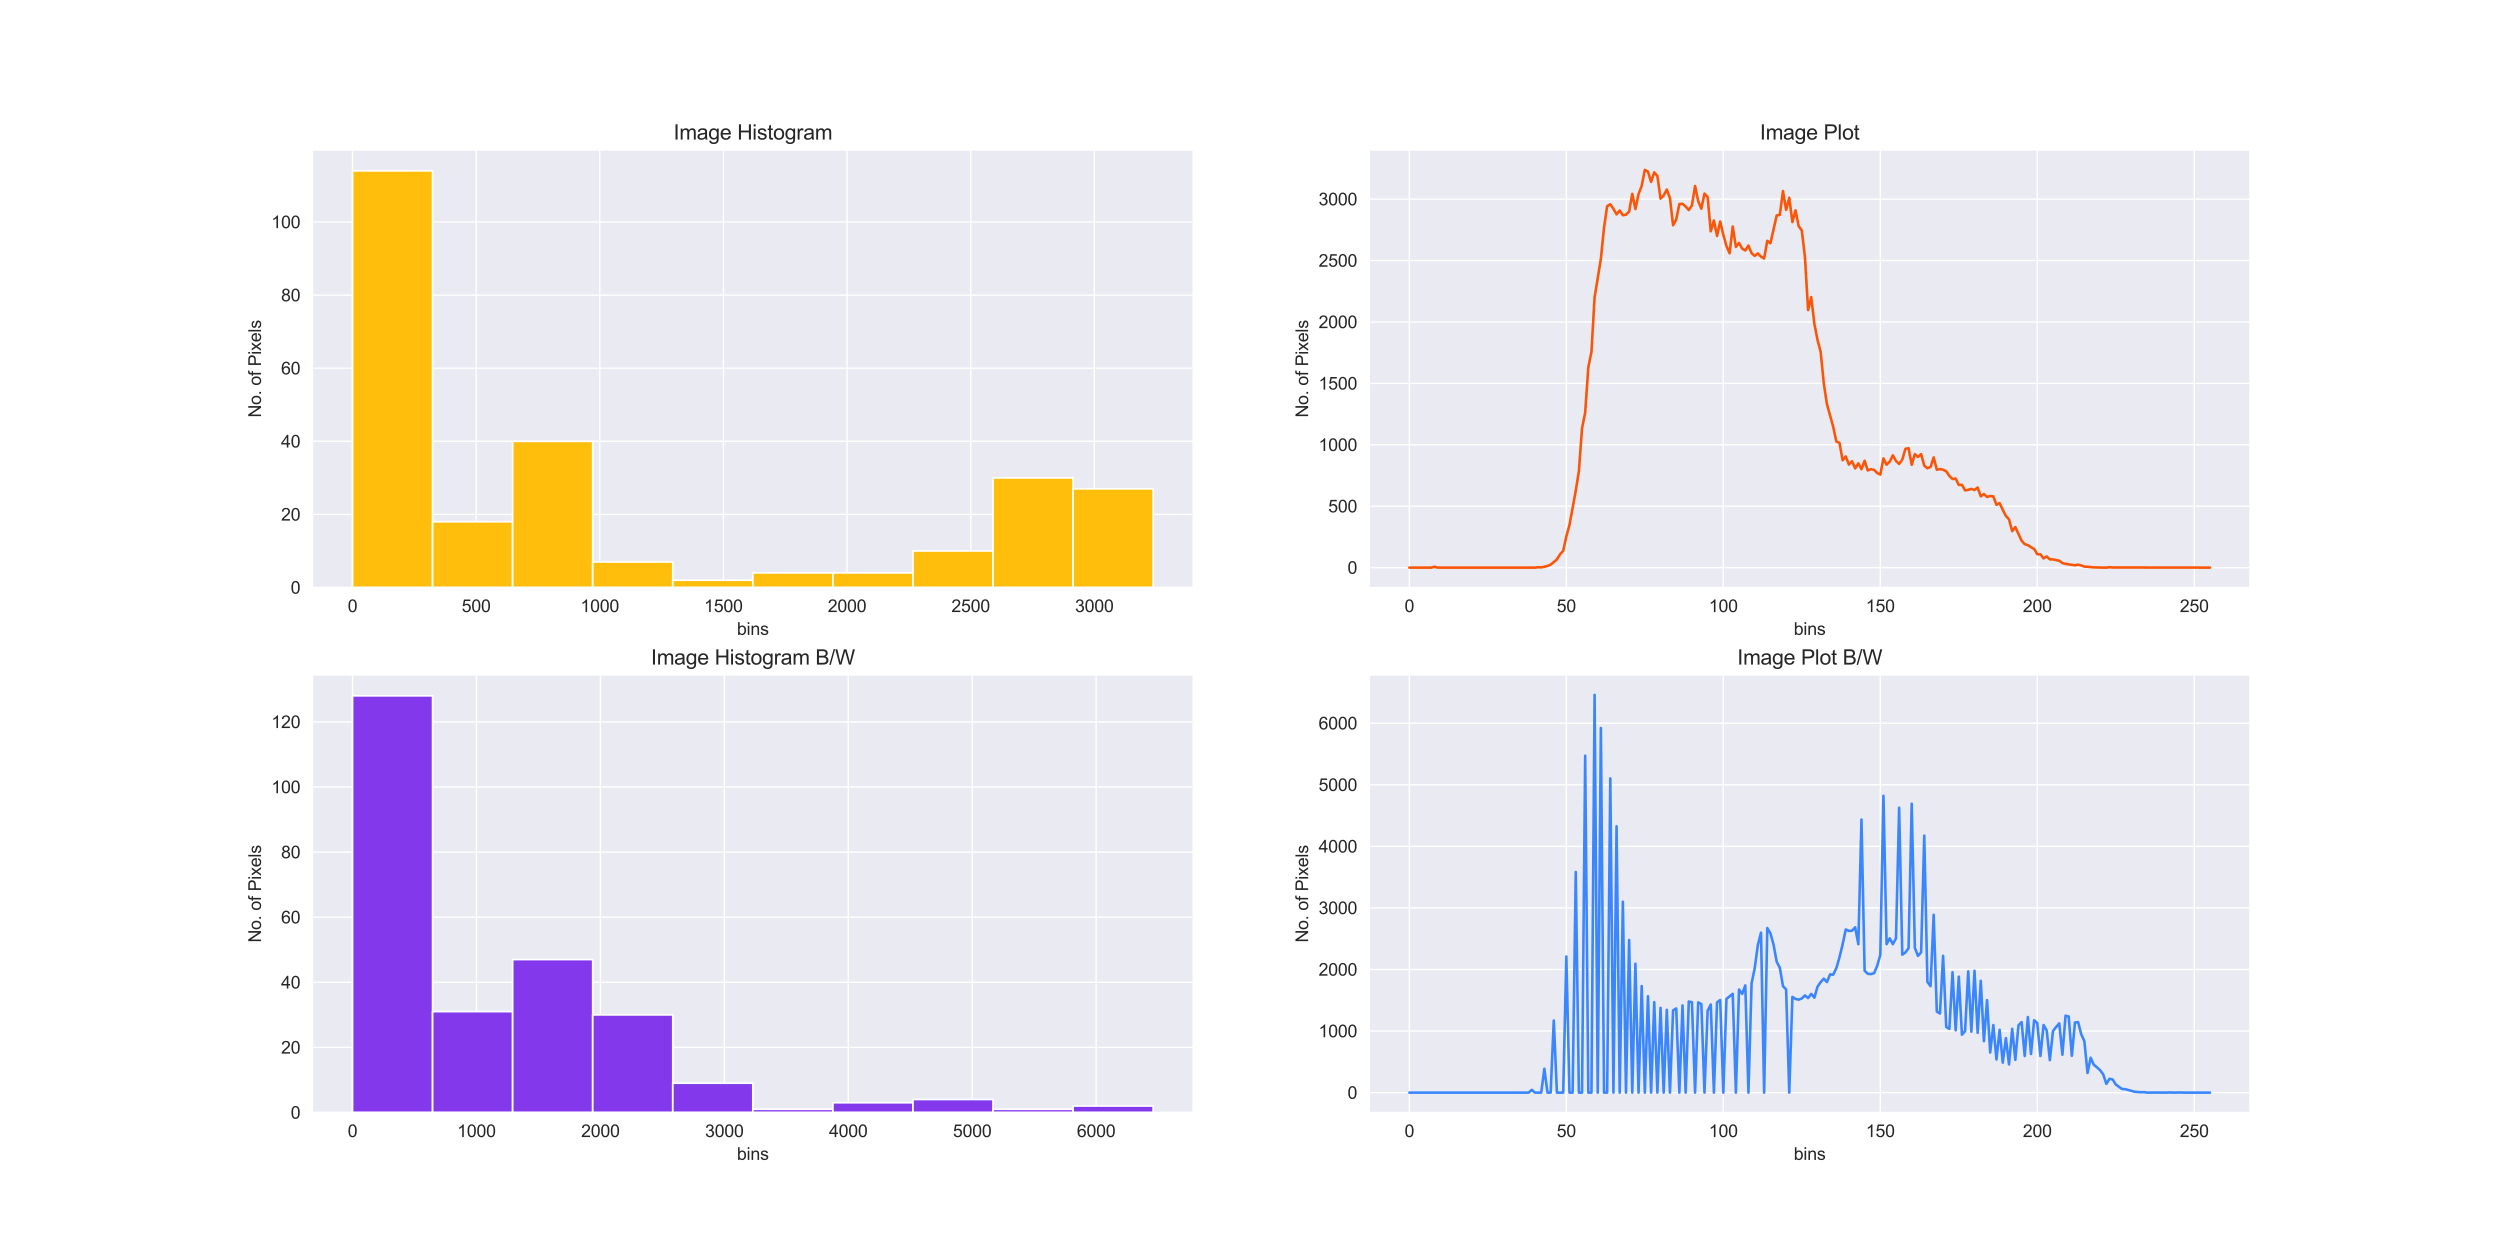 <?xml version="1.0" encoding="utf-8" standalone="no"?>
<!DOCTYPE svg PUBLIC "-//W3C//DTD SVG 1.1//EN"
  "http://www.w3.org/Graphics/SVG/1.1/DTD/svg11.dtd">
<svg xmlns:xlink="http://www.w3.org/1999/xlink" width="1440pt" height="720pt" viewBox="0 0 1440 720" xmlns="http://www.w3.org/2000/svg" version="1.1">
 <defs>
  <style type="text/css">*{stroke-linejoin: round; stroke-linecap: butt}</style>
 </defs>
 <g id="figure_1">
  <g id="patch_1">
   <path d="M 0 720 
L 1440 720 
L 1440 0 
L 0 0 
z
" style="fill: #ffffff"/>
  </g>
  <g id="axes_1">
   <g id="patch_2">
    <path d="M 180 338.4 
L 687.273 338.4 
L 687.273 86.4 
L 180 86.4 
z
" style="fill: #eaeaf2"/>
   </g>
   <g id="matplotlib.axis_1">
    <g id="xtick_1">
     <g id="line2d_1">
      <path d="M 203.058 338.4 
L 203.058 86.4 
" clip-path="url(#p31b616bbdb)" style="fill: none; stroke: #ffffff; stroke-width: 0.8; stroke-linecap: round"/>
     </g>
     <g id="text_1">
      <!-- 0 -->
      <g style="fill: #262626" transform="translate(200.277 352.558)scale(0.1 -0.1)">
       <defs>
        <path id="ArialMT-30" d="M 266 2259 
Q 266 3072 433 3567 
Q 600 4063 929 4331 
Q 1259 4600 1759 4600 
Q 2128 4600 2406 4451 
Q 2684 4303 2865 4023 
Q 3047 3744 3150 3342 
Q 3253 2941 3253 2259 
Q 3253 1453 3087 958 
Q 2922 463 2592 192 
Q 2263 -78 1759 -78 
Q 1097 -78 719 397 
Q 266 969 266 2259 
z
M 844 2259 
Q 844 1131 1108 757 
Q 1372 384 1759 384 
Q 2147 384 2411 759 
Q 2675 1134 2675 2259 
Q 2675 3391 2411 3762 
Q 2147 4134 1753 4134 
Q 1366 4134 1134 3806 
Q 844 3388 844 2259 
z
" transform="scale(0.016)"/>
       </defs>
       <use xlink:href="#ArialMT-30"/>
      </g>
     </g>
    </g>
    <g id="xtick_2">
     <g id="line2d_2">
      <path d="M 274.268 338.4 
L 274.268 86.4 
" clip-path="url(#p31b616bbdb)" style="fill: none; stroke: #ffffff; stroke-width: 0.8; stroke-linecap: round"/>
     </g>
     <g id="text_2">
      <!-- 500 -->
      <g style="fill: #262626" transform="translate(265.927 352.558)scale(0.1 -0.1)">
       <defs>
        <path id="ArialMT-35" d="M 266 1200 
L 856 1250 
Q 922 819 1161 601 
Q 1400 384 1738 384 
Q 2144 384 2425 690 
Q 2706 997 2706 1503 
Q 2706 1984 2436 2262 
Q 2166 2541 1728 2541 
Q 1456 2541 1237 2417 
Q 1019 2294 894 2097 
L 366 2166 
L 809 4519 
L 3088 4519 
L 3088 3981 
L 1259 3981 
L 1013 2750 
Q 1425 3038 1878 3038 
Q 2478 3038 2890 2622 
Q 3303 2206 3303 1553 
Q 3303 931 2941 478 
Q 2500 -78 1738 -78 
Q 1113 -78 717 272 
Q 322 622 266 1200 
z
" transform="scale(0.016)"/>
       </defs>
       <use xlink:href="#ArialMT-35"/>
       <use xlink:href="#ArialMT-30" x="55.615"/>
       <use xlink:href="#ArialMT-30" x="111.23"/>
      </g>
     </g>
    </g>
    <g id="xtick_3">
     <g id="line2d_3">
      <path d="M 345.478 338.4 
L 345.478 86.4 
" clip-path="url(#p31b616bbdb)" style="fill: none; stroke: #ffffff; stroke-width: 0.8; stroke-linecap: round"/>
     </g>
     <g id="text_3">
      <!-- 1000 -->
      <g style="fill: #262626" transform="translate(334.356 352.558)scale(0.1 -0.1)">
       <defs>
        <path id="ArialMT-31" d="M 2384 0 
L 1822 0 
L 1822 3584 
Q 1619 3391 1289 3197 
Q 959 3003 697 2906 
L 697 3450 
Q 1169 3672 1522 3987 
Q 1875 4303 2022 4600 
L 2384 4600 
L 2384 0 
z
" transform="scale(0.016)"/>
       </defs>
       <use xlink:href="#ArialMT-31"/>
       <use xlink:href="#ArialMT-30" x="55.615"/>
       <use xlink:href="#ArialMT-30" x="111.23"/>
       <use xlink:href="#ArialMT-30" x="166.846"/>
      </g>
     </g>
    </g>
    <g id="xtick_4">
     <g id="line2d_4">
      <path d="M 416.688 338.4 
L 416.688 86.4 
" clip-path="url(#p31b616bbdb)" style="fill: none; stroke: #ffffff; stroke-width: 0.8; stroke-linecap: round"/>
     </g>
     <g id="text_4">
      <!-- 1500 -->
      <g style="fill: #262626" transform="translate(405.566 352.558)scale(0.1 -0.1)">
       <use xlink:href="#ArialMT-31"/>
       <use xlink:href="#ArialMT-35" x="55.615"/>
       <use xlink:href="#ArialMT-30" x="111.23"/>
       <use xlink:href="#ArialMT-30" x="166.846"/>
      </g>
     </g>
    </g>
    <g id="xtick_5">
     <g id="line2d_5">
      <path d="M 487.898 338.4 
L 487.898 86.4 
" clip-path="url(#p31b616bbdb)" style="fill: none; stroke: #ffffff; stroke-width: 0.8; stroke-linecap: round"/>
     </g>
     <g id="text_5">
      <!-- 2000 -->
      <g style="fill: #262626" transform="translate(476.777 352.558)scale(0.1 -0.1)">
       <defs>
        <path id="ArialMT-32" d="M 3222 541 
L 3222 0 
L 194 0 
Q 188 203 259 391 
Q 375 700 629 1000 
Q 884 1300 1366 1694 
Q 2113 2306 2375 2664 
Q 2638 3022 2638 3341 
Q 2638 3675 2398 3904 
Q 2159 4134 1775 4134 
Q 1369 4134 1125 3890 
Q 881 3647 878 3216 
L 300 3275 
Q 359 3922 746 4261 
Q 1134 4600 1788 4600 
Q 2447 4600 2831 4234 
Q 3216 3869 3216 3328 
Q 3216 3053 3103 2787 
Q 2991 2522 2730 2228 
Q 2469 1934 1863 1422 
Q 1356 997 1212 845 
Q 1069 694 975 541 
L 3222 541 
z
" transform="scale(0.016)"/>
       </defs>
       <use xlink:href="#ArialMT-32"/>
       <use xlink:href="#ArialMT-30" x="55.615"/>
       <use xlink:href="#ArialMT-30" x="111.23"/>
       <use xlink:href="#ArialMT-30" x="166.846"/>
      </g>
     </g>
    </g>
    <g id="xtick_6">
     <g id="line2d_6">
      <path d="M 559.109 338.4 
L 559.109 86.4 
" clip-path="url(#p31b616bbdb)" style="fill: none; stroke: #ffffff; stroke-width: 0.8; stroke-linecap: round"/>
     </g>
     <g id="text_6">
      <!-- 2500 -->
      <g style="fill: #262626" transform="translate(547.987 352.558)scale(0.1 -0.1)">
       <use xlink:href="#ArialMT-32"/>
       <use xlink:href="#ArialMT-35" x="55.615"/>
       <use xlink:href="#ArialMT-30" x="111.23"/>
       <use xlink:href="#ArialMT-30" x="166.846"/>
      </g>
     </g>
    </g>
    <g id="xtick_7">
     <g id="line2d_7">
      <path d="M 630.319 338.4 
L 630.319 86.4 
" clip-path="url(#p31b616bbdb)" style="fill: none; stroke: #ffffff; stroke-width: 0.8; stroke-linecap: round"/>
     </g>
     <g id="text_7">
      <!-- 3000 -->
      <g style="fill: #262626" transform="translate(619.197 352.558)scale(0.1 -0.1)">
       <defs>
        <path id="ArialMT-33" d="M 269 1209 
L 831 1284 
Q 928 806 1161 595 
Q 1394 384 1728 384 
Q 2125 384 2398 659 
Q 2672 934 2672 1341 
Q 2672 1728 2419 1979 
Q 2166 2231 1775 2231 
Q 1616 2231 1378 2169 
L 1441 2663 
Q 1497 2656 1531 2656 
Q 1891 2656 2178 2843 
Q 2466 3031 2466 3422 
Q 2466 3731 2256 3934 
Q 2047 4138 1716 4138 
Q 1388 4138 1169 3931 
Q 950 3725 888 3313 
L 325 3413 
Q 428 3978 793 4289 
Q 1159 4600 1703 4600 
Q 2078 4600 2393 4439 
Q 2709 4278 2876 4000 
Q 3044 3722 3044 3409 
Q 3044 3113 2884 2869 
Q 2725 2625 2413 2481 
Q 2819 2388 3044 2092 
Q 3269 1797 3269 1353 
Q 3269 753 2831 336 
Q 2394 -81 1725 -81 
Q 1122 -81 723 278 
Q 325 638 269 1209 
z
" transform="scale(0.016)"/>
       </defs>
       <use xlink:href="#ArialMT-33"/>
       <use xlink:href="#ArialMT-30" x="55.615"/>
       <use xlink:href="#ArialMT-30" x="111.23"/>
       <use xlink:href="#ArialMT-30" x="166.846"/>
      </g>
     </g>
    </g>
    <g id="text_8">
     <!-- bins -->
     <g style="fill: #262626" transform="translate(424.464 365.703)scale(0.1 -0.1)">
      <defs>
       <path id="ArialMT-62" d="M 941 0 
L 419 0 
L 419 4581 
L 981 4581 
L 981 2947 
Q 1338 3394 1891 3394 
Q 2197 3394 2470 3270 
Q 2744 3147 2920 2923 
Q 3097 2700 3197 2384 
Q 3297 2069 3297 1709 
Q 3297 856 2875 390 
Q 2453 -75 1863 -75 
Q 1275 -75 941 416 
L 941 0 
z
M 934 1684 
Q 934 1088 1097 822 
Q 1363 388 1816 388 
Q 2184 388 2453 708 
Q 2722 1028 2722 1663 
Q 2722 2313 2464 2622 
Q 2206 2931 1841 2931 
Q 1472 2931 1203 2611 
Q 934 2291 934 1684 
z
" transform="scale(0.016)"/>
       <path id="ArialMT-69" d="M 425 3934 
L 425 4581 
L 988 4581 
L 988 3934 
L 425 3934 
z
M 425 0 
L 425 3319 
L 988 3319 
L 988 0 
L 425 0 
z
" transform="scale(0.016)"/>
       <path id="ArialMT-6e" d="M 422 0 
L 422 3319 
L 928 3319 
L 928 2847 
Q 1294 3394 1984 3394 
Q 2284 3394 2536 3286 
Q 2788 3178 2913 3003 
Q 3038 2828 3088 2588 
Q 3119 2431 3119 2041 
L 3119 0 
L 2556 0 
L 2556 2019 
Q 2556 2363 2490 2533 
Q 2425 2703 2258 2804 
Q 2091 2906 1866 2906 
Q 1506 2906 1245 2678 
Q 984 2450 984 1813 
L 984 0 
L 422 0 
z
" transform="scale(0.016)"/>
       <path id="ArialMT-73" d="M 197 991 
L 753 1078 
Q 800 744 1014 566 
Q 1228 388 1613 388 
Q 2000 388 2187 545 
Q 2375 703 2375 916 
Q 2375 1106 2209 1216 
Q 2094 1291 1634 1406 
Q 1016 1563 777 1677 
Q 538 1791 414 1992 
Q 291 2194 291 2438 
Q 291 2659 392 2848 
Q 494 3038 669 3163 
Q 800 3259 1026 3326 
Q 1253 3394 1513 3394 
Q 1903 3394 2198 3281 
Q 2494 3169 2634 2976 
Q 2775 2784 2828 2463 
L 2278 2388 
Q 2241 2644 2061 2787 
Q 1881 2931 1553 2931 
Q 1166 2931 1000 2803 
Q 834 2675 834 2503 
Q 834 2394 903 2306 
Q 972 2216 1119 2156 
Q 1203 2125 1616 2013 
Q 2213 1853 2448 1751 
Q 2684 1650 2818 1456 
Q 2953 1263 2953 975 
Q 2953 694 2789 445 
Q 2625 197 2315 61 
Q 2006 -75 1616 -75 
Q 969 -75 630 194 
Q 291 463 197 991 
z
" transform="scale(0.016)"/>
      </defs>
      <use xlink:href="#ArialMT-62"/>
      <use xlink:href="#ArialMT-69" x="55.615"/>
      <use xlink:href="#ArialMT-6e" x="77.832"/>
      <use xlink:href="#ArialMT-73" x="133.447"/>
     </g>
    </g>
   </g>
   <g id="matplotlib.axis_2">
    <g id="ytick_1">
     <g id="line2d_8">
      <path d="M 180 338.4 
L 687.273 338.4 
" clip-path="url(#p31b616bbdb)" style="fill: none; stroke: #ffffff; stroke-width: 0.8; stroke-linecap: round"/>
     </g>
     <g id="text_9">
      <!-- 0 -->
      <g style="fill: #262626" transform="translate(167.439 341.979)scale(0.1 -0.1)">
       <use xlink:href="#ArialMT-30"/>
      </g>
     </g>
    </g>
    <g id="ytick_2">
     <g id="line2d_9">
      <path d="M 180 296.295 
L 687.273 296.295 
" clip-path="url(#p31b616bbdb)" style="fill: none; stroke: #ffffff; stroke-width: 0.8; stroke-linecap: round"/>
     </g>
     <g id="text_10">
      <!-- 20 -->
      <g style="fill: #262626" transform="translate(161.878 299.874)scale(0.1 -0.1)">
       <use xlink:href="#ArialMT-32"/>
       <use xlink:href="#ArialMT-30" x="55.615"/>
      </g>
     </g>
    </g>
    <g id="ytick_3">
     <g id="line2d_10">
      <path d="M 180 254.189 
L 687.273 254.189 
" clip-path="url(#p31b616bbdb)" style="fill: none; stroke: #ffffff; stroke-width: 0.8; stroke-linecap: round"/>
     </g>
     <g id="text_11">
      <!-- 40 -->
      <g style="fill: #262626" transform="translate(161.878 257.768)scale(0.1 -0.1)">
       <defs>
        <path id="ArialMT-34" d="M 2069 0 
L 2069 1097 
L 81 1097 
L 81 1613 
L 2172 4581 
L 2631 4581 
L 2631 1613 
L 3250 1613 
L 3250 1097 
L 2631 1097 
L 2631 0 
L 2069 0 
z
M 2069 1613 
L 2069 3678 
L 634 1613 
L 2069 1613 
z
" transform="scale(0.016)"/>
       </defs>
       <use xlink:href="#ArialMT-34"/>
       <use xlink:href="#ArialMT-30" x="55.615"/>
      </g>
     </g>
    </g>
    <g id="ytick_4">
     <g id="line2d_11">
      <path d="M 180 212.084 
L 687.273 212.084 
" clip-path="url(#p31b616bbdb)" style="fill: none; stroke: #ffffff; stroke-width: 0.8; stroke-linecap: round"/>
     </g>
     <g id="text_12">
      <!-- 60 -->
      <g style="fill: #262626" transform="translate(161.878 215.663)scale(0.1 -0.1)">
       <defs>
        <path id="ArialMT-36" d="M 3184 3459 
L 2625 3416 
Q 2550 3747 2413 3897 
Q 2184 4138 1850 4138 
Q 1581 4138 1378 3988 
Q 1113 3794 959 3422 
Q 806 3050 800 2363 
Q 1003 2672 1297 2822 
Q 1591 2972 1913 2972 
Q 2475 2972 2870 2558 
Q 3266 2144 3266 1488 
Q 3266 1056 3080 686 
Q 2894 316 2569 119 
Q 2244 -78 1831 -78 
Q 1128 -78 684 439 
Q 241 956 241 2144 
Q 241 3472 731 4075 
Q 1159 4600 1884 4600 
Q 2425 4600 2770 4297 
Q 3116 3994 3184 3459 
z
M 888 1484 
Q 888 1194 1011 928 
Q 1134 663 1356 523 
Q 1578 384 1822 384 
Q 2178 384 2434 671 
Q 2691 959 2691 1453 
Q 2691 1928 2437 2201 
Q 2184 2475 1800 2475 
Q 1419 2475 1153 2201 
Q 888 1928 888 1484 
z
" transform="scale(0.016)"/>
       </defs>
       <use xlink:href="#ArialMT-36"/>
       <use xlink:href="#ArialMT-30" x="55.615"/>
      </g>
     </g>
    </g>
    <g id="ytick_5">
     <g id="line2d_12">
      <path d="M 180 169.979 
L 687.273 169.979 
" clip-path="url(#p31b616bbdb)" style="fill: none; stroke: #ffffff; stroke-width: 0.8; stroke-linecap: round"/>
     </g>
     <g id="text_13">
      <!-- 80 -->
      <g style="fill: #262626" transform="translate(161.878 173.558)scale(0.1 -0.1)">
       <defs>
        <path id="ArialMT-38" d="M 1131 2484 
Q 781 2613 612 2850 
Q 444 3088 444 3419 
Q 444 3919 803 4259 
Q 1163 4600 1759 4600 
Q 2359 4600 2725 4251 
Q 3091 3903 3091 3403 
Q 3091 3084 2923 2848 
Q 2756 2613 2416 2484 
Q 2838 2347 3058 2040 
Q 3278 1734 3278 1309 
Q 3278 722 2862 322 
Q 2447 -78 1769 -78 
Q 1091 -78 675 323 
Q 259 725 259 1325 
Q 259 1772 486 2073 
Q 713 2375 1131 2484 
z
M 1019 3438 
Q 1019 3113 1228 2906 
Q 1438 2700 1772 2700 
Q 2097 2700 2305 2904 
Q 2513 3109 2513 3406 
Q 2513 3716 2298 3927 
Q 2084 4138 1766 4138 
Q 1444 4138 1231 3931 
Q 1019 3725 1019 3438 
z
M 838 1322 
Q 838 1081 952 856 
Q 1066 631 1291 507 
Q 1516 384 1775 384 
Q 2178 384 2440 643 
Q 2703 903 2703 1303 
Q 2703 1709 2433 1975 
Q 2163 2241 1756 2241 
Q 1359 2241 1098 1978 
Q 838 1716 838 1322 
z
" transform="scale(0.016)"/>
       </defs>
       <use xlink:href="#ArialMT-38"/>
       <use xlink:href="#ArialMT-30" x="55.615"/>
      </g>
     </g>
    </g>
    <g id="ytick_6">
     <g id="line2d_13">
      <path d="M 180 127.874 
L 687.273 127.874 
" clip-path="url(#p31b616bbdb)" style="fill: none; stroke: #ffffff; stroke-width: 0.8; stroke-linecap: round"/>
     </g>
     <g id="text_14">
      <!-- 100 -->
      <g style="fill: #262626" transform="translate(156.317 131.453)scale(0.1 -0.1)">
       <use xlink:href="#ArialMT-31"/>
       <use xlink:href="#ArialMT-30" x="55.615"/>
       <use xlink:href="#ArialMT-30" x="111.23"/>
      </g>
     </g>
    </g>
    <g id="text_15">
     <!-- No. of Pixels -->
     <g style="fill: #262626" transform="translate(150.33 240.466)rotate(-90)scale(0.1 -0.1)">
      <defs>
       <path id="ArialMT-4e" d="M 488 0 
L 488 4581 
L 1109 4581 
L 3516 984 
L 3516 4581 
L 4097 4581 
L 4097 0 
L 3475 0 
L 1069 3600 
L 1069 0 
L 488 0 
z
" transform="scale(0.016)"/>
       <path id="ArialMT-6f" d="M 213 1659 
Q 213 2581 725 3025 
Q 1153 3394 1769 3394 
Q 2453 3394 2887 2945 
Q 3322 2497 3322 1706 
Q 3322 1066 3130 698 
Q 2938 331 2570 128 
Q 2203 -75 1769 -75 
Q 1072 -75 642 372 
Q 213 819 213 1659 
z
M 791 1659 
Q 791 1022 1069 705 
Q 1347 388 1769 388 
Q 2188 388 2466 706 
Q 2744 1025 2744 1678 
Q 2744 2294 2464 2611 
Q 2184 2928 1769 2928 
Q 1347 2928 1069 2612 
Q 791 2297 791 1659 
z
" transform="scale(0.016)"/>
       <path id="ArialMT-2e" d="M 581 0 
L 581 641 
L 1222 641 
L 1222 0 
L 581 0 
z
" transform="scale(0.016)"/>
       <path id="ArialMT-20" transform="scale(0.016)"/>
       <path id="ArialMT-66" d="M 556 0 
L 556 2881 
L 59 2881 
L 59 3319 
L 556 3319 
L 556 3672 
Q 556 4006 616 4169 
Q 697 4388 901 4523 
Q 1106 4659 1475 4659 
Q 1713 4659 2000 4603 
L 1916 4113 
Q 1741 4144 1584 4144 
Q 1328 4144 1222 4034 
Q 1116 3925 1116 3625 
L 1116 3319 
L 1763 3319 
L 1763 2881 
L 1116 2881 
L 1116 0 
L 556 0 
z
" transform="scale(0.016)"/>
       <path id="ArialMT-50" d="M 494 0 
L 494 4581 
L 2222 4581 
Q 2678 4581 2919 4538 
Q 3256 4481 3484 4323 
Q 3713 4166 3852 3881 
Q 3991 3597 3991 3256 
Q 3991 2672 3619 2267 
Q 3247 1863 2275 1863 
L 1100 1863 
L 1100 0 
L 494 0 
z
M 1100 2403 
L 2284 2403 
Q 2872 2403 3119 2622 
Q 3366 2841 3366 3238 
Q 3366 3525 3220 3729 
Q 3075 3934 2838 4000 
Q 2684 4041 2272 4041 
L 1100 4041 
L 1100 2403 
z
" transform="scale(0.016)"/>
       <path id="ArialMT-78" d="M 47 0 
L 1259 1725 
L 138 3319 
L 841 3319 
L 1350 2541 
Q 1494 2319 1581 2169 
Q 1719 2375 1834 2534 
L 2394 3319 
L 3066 3319 
L 1919 1756 
L 3153 0 
L 2463 0 
L 1781 1031 
L 1600 1309 
L 728 0 
L 47 0 
z
" transform="scale(0.016)"/>
       <path id="ArialMT-65" d="M 2694 1069 
L 3275 997 
Q 3138 488 2766 206 
Q 2394 -75 1816 -75 
Q 1088 -75 661 373 
Q 234 822 234 1631 
Q 234 2469 665 2931 
Q 1097 3394 1784 3394 
Q 2450 3394 2872 2941 
Q 3294 2488 3294 1666 
Q 3294 1616 3291 1516 
L 816 1516 
Q 847 969 1125 678 
Q 1403 388 1819 388 
Q 2128 388 2347 550 
Q 2566 713 2694 1069 
z
M 847 1978 
L 2700 1978 
Q 2663 2397 2488 2606 
Q 2219 2931 1791 2931 
Q 1403 2931 1139 2672 
Q 875 2413 847 1978 
z
" transform="scale(0.016)"/>
       <path id="ArialMT-6c" d="M 409 0 
L 409 4581 
L 972 4581 
L 972 0 
L 409 0 
z
" transform="scale(0.016)"/>
      </defs>
      <use xlink:href="#ArialMT-4e"/>
      <use xlink:href="#ArialMT-6f" x="72.217"/>
      <use xlink:href="#ArialMT-2e" x="127.832"/>
      <use xlink:href="#ArialMT-20" x="155.615"/>
      <use xlink:href="#ArialMT-6f" x="183.398"/>
      <use xlink:href="#ArialMT-66" x="239.014"/>
      <use xlink:href="#ArialMT-20" x="266.797"/>
      <use xlink:href="#ArialMT-50" x="294.58"/>
      <use xlink:href="#ArialMT-69" x="361.279"/>
      <use xlink:href="#ArialMT-78" x="383.496"/>
      <use xlink:href="#ArialMT-65" x="433.496"/>
      <use xlink:href="#ArialMT-6c" x="489.111"/>
      <use xlink:href="#ArialMT-73" x="511.328"/>
     </g>
    </g>
   </g>
   <g id="patch_3">
    <path d="M 203.058 338.4 
L 249.174 338.4 
L 249.174 98.4 
L 203.058 98.4 
z
" clip-path="url(#p31b616bbdb)" style="fill: #ffbe0b; stroke: #ffffff; stroke-linejoin: miter"/>
   </g>
   <g id="patch_4">
    <path d="M 249.174 338.4 
L 295.289 338.4 
L 295.289 300.505 
L 249.174 300.505 
z
" clip-path="url(#p31b616bbdb)" style="fill: #ffbe0b; stroke: #ffffff; stroke-linejoin: miter"/>
   </g>
   <g id="patch_5">
    <path d="M 295.289 338.4 
L 341.405 338.4 
L 341.405 254.189 
L 295.289 254.189 
z
" clip-path="url(#p31b616bbdb)" style="fill: #ffbe0b; stroke: #ffffff; stroke-linejoin: miter"/>
   </g>
   <g id="patch_6">
    <path d="M 341.405 338.4 
L 387.521 338.4 
L 387.521 323.663 
L 341.405 323.663 
z
" clip-path="url(#p31b616bbdb)" style="fill: #ffbe0b; stroke: #ffffff; stroke-linejoin: miter"/>
   </g>
   <g id="patch_7">
    <path d="M 387.521 338.4 
L 433.636 338.4 
L 433.636 334.189 
L 387.521 334.189 
z
" clip-path="url(#p31b616bbdb)" style="fill: #ffbe0b; stroke: #ffffff; stroke-linejoin: miter"/>
   </g>
   <g id="patch_8">
    <path d="M 433.636 338.4 
L 479.752 338.4 
L 479.752 329.979 
L 433.636 329.979 
z
" clip-path="url(#p31b616bbdb)" style="fill: #ffbe0b; stroke: #ffffff; stroke-linejoin: miter"/>
   </g>
   <g id="patch_9">
    <path d="M 479.752 338.4 
L 525.868 338.4 
L 525.868 329.979 
L 479.752 329.979 
z
" clip-path="url(#p31b616bbdb)" style="fill: #ffbe0b; stroke: #ffffff; stroke-linejoin: miter"/>
   </g>
   <g id="patch_10">
    <path d="M 525.868 338.4 
L 571.983 338.4 
L 571.983 317.347 
L 525.868 317.347 
z
" clip-path="url(#p31b616bbdb)" style="fill: #ffbe0b; stroke: #ffffff; stroke-linejoin: miter"/>
   </g>
   <g id="patch_11">
    <path d="M 571.983 338.4 
L 618.099 338.4 
L 618.099 275.242 
L 571.983 275.242 
z
" clip-path="url(#p31b616bbdb)" style="fill: #ffbe0b; stroke: #ffffff; stroke-linejoin: miter"/>
   </g>
   <g id="patch_12">
    <path d="M 618.099 338.4 
L 664.215 338.4 
L 664.215 281.558 
L 618.099 281.558 
z
" clip-path="url(#p31b616bbdb)" style="fill: #ffbe0b; stroke: #ffffff; stroke-linejoin: miter"/>
   </g>
   <g id="patch_13">
    <path d="M 180 338.4 
L 180 86.4 
" style="fill: none; stroke: #ffffff; stroke-width: 0.8; stroke-linejoin: miter; stroke-linecap: square"/>
   </g>
   <g id="patch_14">
    <path d="M 687.273 338.4 
L 687.273 86.4 
" style="fill: none; stroke: #ffffff; stroke-width: 0.8; stroke-linejoin: miter; stroke-linecap: square"/>
   </g>
   <g id="patch_15">
    <path d="M 180 338.4 
L 687.273 338.4 
" style="fill: none; stroke: #ffffff; stroke-width: 0.8; stroke-linejoin: miter; stroke-linecap: square"/>
   </g>
   <g id="patch_16">
    <path d="M 180 86.4 
L 687.273 86.4 
" style="fill: none; stroke: #ffffff; stroke-width: 0.8; stroke-linejoin: miter; stroke-linecap: square"/>
   </g>
   <g id="text_16">
    <!-- Image Histogram -->
    <g style="fill: #262626" transform="translate(387.957 80.4)scale(0.12 -0.12)">
     <defs>
      <path id="ArialMT-49" d="M 597 0 
L 597 4581 
L 1203 4581 
L 1203 0 
L 597 0 
z
" transform="scale(0.016)"/>
      <path id="ArialMT-6d" d="M 422 0 
L 422 3319 
L 925 3319 
L 925 2853 
Q 1081 3097 1340 3245 
Q 1600 3394 1931 3394 
Q 2300 3394 2536 3241 
Q 2772 3088 2869 2813 
Q 3263 3394 3894 3394 
Q 4388 3394 4653 3120 
Q 4919 2847 4919 2278 
L 4919 0 
L 4359 0 
L 4359 2091 
Q 4359 2428 4304 2576 
Q 4250 2725 4106 2815 
Q 3963 2906 3769 2906 
Q 3419 2906 3187 2673 
Q 2956 2441 2956 1928 
L 2956 0 
L 2394 0 
L 2394 2156 
Q 2394 2531 2256 2718 
Q 2119 2906 1806 2906 
Q 1569 2906 1367 2781 
Q 1166 2656 1075 2415 
Q 984 2175 984 1722 
L 984 0 
L 422 0 
z
" transform="scale(0.016)"/>
      <path id="ArialMT-61" d="M 2588 409 
Q 2275 144 1986 34 
Q 1697 -75 1366 -75 
Q 819 -75 525 192 
Q 231 459 231 875 
Q 231 1119 342 1320 
Q 453 1522 633 1644 
Q 813 1766 1038 1828 
Q 1203 1872 1538 1913 
Q 2219 1994 2541 2106 
Q 2544 2222 2544 2253 
Q 2544 2597 2384 2738 
Q 2169 2928 1744 2928 
Q 1347 2928 1158 2789 
Q 969 2650 878 2297 
L 328 2372 
Q 403 2725 575 2942 
Q 747 3159 1072 3276 
Q 1397 3394 1825 3394 
Q 2250 3394 2515 3294 
Q 2781 3194 2906 3042 
Q 3031 2891 3081 2659 
Q 3109 2516 3109 2141 
L 3109 1391 
Q 3109 606 3145 398 
Q 3181 191 3288 0 
L 2700 0 
Q 2613 175 2588 409 
z
M 2541 1666 
Q 2234 1541 1622 1453 
Q 1275 1403 1131 1340 
Q 988 1278 909 1158 
Q 831 1038 831 891 
Q 831 666 1001 516 
Q 1172 366 1500 366 
Q 1825 366 2078 508 
Q 2331 650 2450 897 
Q 2541 1088 2541 1459 
L 2541 1666 
z
" transform="scale(0.016)"/>
      <path id="ArialMT-67" d="M 319 -275 
L 866 -356 
Q 900 -609 1056 -725 
Q 1266 -881 1628 -881 
Q 2019 -881 2231 -725 
Q 2444 -569 2519 -288 
Q 2563 -116 2559 434 
Q 2191 0 1641 0 
Q 956 0 581 494 
Q 206 988 206 1678 
Q 206 2153 378 2554 
Q 550 2956 876 3175 
Q 1203 3394 1644 3394 
Q 2231 3394 2613 2919 
L 2613 3319 
L 3131 3319 
L 3131 450 
Q 3131 -325 2973 -648 
Q 2816 -972 2473 -1159 
Q 2131 -1347 1631 -1347 
Q 1038 -1347 672 -1080 
Q 306 -813 319 -275 
z
M 784 1719 
Q 784 1066 1043 766 
Q 1303 466 1694 466 
Q 2081 466 2343 764 
Q 2606 1063 2606 1700 
Q 2606 2309 2336 2618 
Q 2066 2928 1684 2928 
Q 1309 2928 1046 2623 
Q 784 2319 784 1719 
z
" transform="scale(0.016)"/>
      <path id="ArialMT-48" d="M 513 0 
L 513 4581 
L 1119 4581 
L 1119 2700 
L 3500 2700 
L 3500 4581 
L 4106 4581 
L 4106 0 
L 3500 0 
L 3500 2159 
L 1119 2159 
L 1119 0 
L 513 0 
z
" transform="scale(0.016)"/>
      <path id="ArialMT-74" d="M 1650 503 
L 1731 6 
Q 1494 -44 1306 -44 
Q 1000 -44 831 53 
Q 663 150 594 308 
Q 525 466 525 972 
L 525 2881 
L 113 2881 
L 113 3319 
L 525 3319 
L 525 4141 
L 1084 4478 
L 1084 3319 
L 1650 3319 
L 1650 2881 
L 1084 2881 
L 1084 941 
Q 1084 700 1114 631 
Q 1144 563 1211 522 
Q 1278 481 1403 481 
Q 1497 481 1650 503 
z
" transform="scale(0.016)"/>
      <path id="ArialMT-72" d="M 416 0 
L 416 3319 
L 922 3319 
L 922 2816 
Q 1116 3169 1280 3281 
Q 1444 3394 1641 3394 
Q 1925 3394 2219 3213 
L 2025 2691 
Q 1819 2813 1613 2813 
Q 1428 2813 1281 2702 
Q 1134 2591 1072 2394 
Q 978 2094 978 1738 
L 978 0 
L 416 0 
z
" transform="scale(0.016)"/>
     </defs>
     <use xlink:href="#ArialMT-49"/>
     <use xlink:href="#ArialMT-6d" x="27.783"/>
     <use xlink:href="#ArialMT-61" x="111.084"/>
     <use xlink:href="#ArialMT-67" x="166.699"/>
     <use xlink:href="#ArialMT-65" x="222.314"/>
     <use xlink:href="#ArialMT-20" x="277.93"/>
     <use xlink:href="#ArialMT-48" x="305.713"/>
     <use xlink:href="#ArialMT-69" x="377.93"/>
     <use xlink:href="#ArialMT-73" x="400.146"/>
     <use xlink:href="#ArialMT-74" x="450.146"/>
     <use xlink:href="#ArialMT-6f" x="477.93"/>
     <use xlink:href="#ArialMT-67" x="533.545"/>
     <use xlink:href="#ArialMT-72" x="589.16"/>
     <use xlink:href="#ArialMT-61" x="622.461"/>
     <use xlink:href="#ArialMT-6d" x="678.076"/>
    </g>
   </g>
  </g>
  <g id="axes_2">
   <g id="patch_17">
    <path d="M 788.727 338.4 
L 1296 338.4 
L 1296 86.4 
L 788.727 86.4 
z
" style="fill: #eaeaf2"/>
   </g>
   <g id="matplotlib.axis_3">
    <g id="xtick_8">
     <g id="line2d_14">
      <path d="M 811.785 338.4 
L 811.785 86.4 
" clip-path="url(#p6d07e0734e)" style="fill: none; stroke: #ffffff; stroke-width: 0.8; stroke-linecap: round"/>
     </g>
     <g id="text_17">
      <!-- 0 -->
      <g style="fill: #262626" transform="translate(809.005 352.558)scale(0.1 -0.1)">
       <use xlink:href="#ArialMT-30"/>
      </g>
     </g>
    </g>
    <g id="xtick_9">
     <g id="line2d_15">
      <path d="M 902.208 338.4 
L 902.208 86.4 
" clip-path="url(#p6d07e0734e)" style="fill: none; stroke: #ffffff; stroke-width: 0.8; stroke-linecap: round"/>
     </g>
     <g id="text_18">
      <!-- 50 -->
      <g style="fill: #262626" transform="translate(896.647 352.558)scale(0.1 -0.1)">
       <use xlink:href="#ArialMT-35"/>
       <use xlink:href="#ArialMT-30" x="55.615"/>
      </g>
     </g>
    </g>
    <g id="xtick_10">
     <g id="line2d_16">
      <path d="M 992.631 338.4 
L 992.631 86.4 
" clip-path="url(#p6d07e0734e)" style="fill: none; stroke: #ffffff; stroke-width: 0.8; stroke-linecap: round"/>
     </g>
     <g id="text_19">
      <!-- 100 -->
      <g style="fill: #262626" transform="translate(984.29 352.558)scale(0.1 -0.1)">
       <use xlink:href="#ArialMT-31"/>
       <use xlink:href="#ArialMT-30" x="55.615"/>
       <use xlink:href="#ArialMT-30" x="111.23"/>
      </g>
     </g>
    </g>
    <g id="xtick_11">
     <g id="line2d_17">
      <path d="M 1083.054 338.4 
L 1083.054 86.4 
" clip-path="url(#p6d07e0734e)" style="fill: none; stroke: #ffffff; stroke-width: 0.8; stroke-linecap: round"/>
     </g>
     <g id="text_20">
      <!-- 150 -->
      <g style="fill: #262626" transform="translate(1074.713 352.558)scale(0.1 -0.1)">
       <use xlink:href="#ArialMT-31"/>
       <use xlink:href="#ArialMT-35" x="55.615"/>
       <use xlink:href="#ArialMT-30" x="111.23"/>
      </g>
     </g>
    </g>
    <g id="xtick_12">
     <g id="line2d_18">
      <path d="M 1173.477 338.4 
L 1173.477 86.4 
" clip-path="url(#p6d07e0734e)" style="fill: none; stroke: #ffffff; stroke-width: 0.8; stroke-linecap: round"/>
     </g>
     <g id="text_21">
      <!-- 200 -->
      <g style="fill: #262626" transform="translate(1165.136 352.558)scale(0.1 -0.1)">
       <use xlink:href="#ArialMT-32"/>
       <use xlink:href="#ArialMT-30" x="55.615"/>
       <use xlink:href="#ArialMT-30" x="111.23"/>
      </g>
     </g>
    </g>
    <g id="xtick_13">
     <g id="line2d_19">
      <path d="M 1263.9 338.4 
L 1263.9 86.4 
" clip-path="url(#p6d07e0734e)" style="fill: none; stroke: #ffffff; stroke-width: 0.8; stroke-linecap: round"/>
     </g>
     <g id="text_22">
      <!-- 250 -->
      <g style="fill: #262626" transform="translate(1255.558 352.558)scale(0.1 -0.1)">
       <use xlink:href="#ArialMT-32"/>
       <use xlink:href="#ArialMT-35" x="55.615"/>
       <use xlink:href="#ArialMT-30" x="111.23"/>
      </g>
     </g>
    </g>
    <g id="text_23">
     <!-- bins -->
     <g style="fill: #262626" transform="translate(1033.192 365.703)scale(0.1 -0.1)">
      <use xlink:href="#ArialMT-62"/>
      <use xlink:href="#ArialMT-69" x="55.615"/>
      <use xlink:href="#ArialMT-6e" x="77.832"/>
      <use xlink:href="#ArialMT-73" x="133.447"/>
     </g>
    </g>
   </g>
   <g id="matplotlib.axis_4">
    <g id="ytick_7">
     <g id="line2d_20">
      <path d="M 788.727 326.945 
L 1296 326.945 
" clip-path="url(#p6d07e0734e)" style="fill: none; stroke: #ffffff; stroke-width: 0.8; stroke-linecap: round"/>
     </g>
     <g id="text_24">
      <!-- 0 -->
      <g style="fill: #262626" transform="translate(776.166 330.524)scale(0.1 -0.1)">
       <use xlink:href="#ArialMT-30"/>
      </g>
     </g>
    </g>
    <g id="ytick_8">
     <g id="line2d_21">
      <path d="M 788.727 291.57 
L 1296 291.57 
" clip-path="url(#p6d07e0734e)" style="fill: none; stroke: #ffffff; stroke-width: 0.8; stroke-linecap: round"/>
     </g>
     <g id="text_25">
      <!-- 500 -->
      <g style="fill: #262626" transform="translate(765.044 295.149)scale(0.1 -0.1)">
       <use xlink:href="#ArialMT-35"/>
       <use xlink:href="#ArialMT-30" x="55.615"/>
       <use xlink:href="#ArialMT-30" x="111.23"/>
      </g>
     </g>
    </g>
    <g id="ytick_9">
     <g id="line2d_22">
      <path d="M 788.727 256.195 
L 1296 256.195 
" clip-path="url(#p6d07e0734e)" style="fill: none; stroke: #ffffff; stroke-width: 0.8; stroke-linecap: round"/>
     </g>
     <g id="text_26">
      <!-- 1000 -->
      <g style="fill: #262626" transform="translate(759.484 259.774)scale(0.1 -0.1)">
       <use xlink:href="#ArialMT-31"/>
       <use xlink:href="#ArialMT-30" x="55.615"/>
       <use xlink:href="#ArialMT-30" x="111.23"/>
       <use xlink:href="#ArialMT-30" x="166.846"/>
      </g>
     </g>
    </g>
    <g id="ytick_10">
     <g id="line2d_23">
      <path d="M 788.727 220.819 
L 1296 220.819 
" clip-path="url(#p6d07e0734e)" style="fill: none; stroke: #ffffff; stroke-width: 0.8; stroke-linecap: round"/>
     </g>
     <g id="text_27">
      <!-- 1500 -->
      <g style="fill: #262626" transform="translate(759.484 224.398)scale(0.1 -0.1)">
       <use xlink:href="#ArialMT-31"/>
       <use xlink:href="#ArialMT-35" x="55.615"/>
       <use xlink:href="#ArialMT-30" x="111.23"/>
       <use xlink:href="#ArialMT-30" x="166.846"/>
      </g>
     </g>
    </g>
    <g id="ytick_11">
     <g id="line2d_24">
      <path d="M 788.727 185.444 
L 1296 185.444 
" clip-path="url(#p6d07e0734e)" style="fill: none; stroke: #ffffff; stroke-width: 0.8; stroke-linecap: round"/>
     </g>
     <g id="text_28">
      <!-- 2000 -->
      <g style="fill: #262626" transform="translate(759.484 189.023)scale(0.1 -0.1)">
       <use xlink:href="#ArialMT-32"/>
       <use xlink:href="#ArialMT-30" x="55.615"/>
       <use xlink:href="#ArialMT-30" x="111.23"/>
       <use xlink:href="#ArialMT-30" x="166.846"/>
      </g>
     </g>
    </g>
    <g id="ytick_12">
     <g id="line2d_25">
      <path d="M 788.727 150.069 
L 1296 150.069 
" clip-path="url(#p6d07e0734e)" style="fill: none; stroke: #ffffff; stroke-width: 0.8; stroke-linecap: round"/>
     </g>
     <g id="text_29">
      <!-- 2500 -->
      <g style="fill: #262626" transform="translate(759.484 153.648)scale(0.1 -0.1)">
       <use xlink:href="#ArialMT-32"/>
       <use xlink:href="#ArialMT-35" x="55.615"/>
       <use xlink:href="#ArialMT-30" x="111.23"/>
       <use xlink:href="#ArialMT-30" x="166.846"/>
      </g>
     </g>
    </g>
    <g id="ytick_13">
     <g id="line2d_26">
      <path d="M 788.727 114.693 
L 1296 114.693 
" clip-path="url(#p6d07e0734e)" style="fill: none; stroke: #ffffff; stroke-width: 0.8; stroke-linecap: round"/>
     </g>
     <g id="text_30">
      <!-- 3000 -->
      <g style="fill: #262626" transform="translate(759.484 118.272)scale(0.1 -0.1)">
       <use xlink:href="#ArialMT-33"/>
       <use xlink:href="#ArialMT-30" x="55.615"/>
       <use xlink:href="#ArialMT-30" x="111.23"/>
       <use xlink:href="#ArialMT-30" x="166.846"/>
      </g>
     </g>
    </g>
    <g id="text_31">
     <!-- No. of Pixels -->
     <g style="fill: #262626" transform="translate(753.496 240.466)rotate(-90)scale(0.1 -0.1)">
      <use xlink:href="#ArialMT-4e"/>
      <use xlink:href="#ArialMT-6f" x="72.217"/>
      <use xlink:href="#ArialMT-2e" x="127.832"/>
      <use xlink:href="#ArialMT-20" x="155.615"/>
      <use xlink:href="#ArialMT-6f" x="183.398"/>
      <use xlink:href="#ArialMT-66" x="239.014"/>
      <use xlink:href="#ArialMT-20" x="266.797"/>
      <use xlink:href="#ArialMT-50" x="294.58"/>
      <use xlink:href="#ArialMT-69" x="361.279"/>
      <use xlink:href="#ArialMT-78" x="383.496"/>
      <use xlink:href="#ArialMT-65" x="433.496"/>
      <use xlink:href="#ArialMT-6c" x="489.111"/>
      <use xlink:href="#ArialMT-73" x="511.328"/>
     </g>
    </g>
   </g>
   <g id="line2d_27">
    <path d="M 811.785 326.945 
L 824.444 326.945 
L 826.253 326.45 
L 828.061 326.945 
L 884.123 326.945 
L 885.932 326.733 
L 887.74 326.804 
L 889.549 326.45 
L 891.357 325.955 
L 893.166 325.247 
L 896.783 322.205 
L 898.591 319.304 
L 900.4 317.253 
L 902.208 308.975 
L 904.017 302.395 
L 907.633 282.655 
L 909.442 271.406 
L 911.25 246.643 
L 913.059 237.658 
L 914.867 211.551 
L 916.676 202.707 
L 918.484 171.223 
L 922.101 149.078 
L 923.91 131.178 
L 925.718 118.726 
L 927.526 117.665 
L 929.335 120.283 
L 931.143 123.466 
L 932.952 121.273 
L 934.76 123.962 
L 936.569 123.679 
L 938.377 121.839 
L 940.186 111.651 
L 941.994 120.424 
L 943.803 111.792 
L 945.611 107.123 
L 947.42 97.855 
L 949.228 98.845 
L 951.036 104.788 
L 952.845 99.27 
L 954.653 101.321 
L 956.462 114.41 
L 958.27 112.571 
L 960.079 109.175 
L 961.887 114.127 
L 963.696 129.763 
L 965.504 126.438 
L 967.313 117.523 
L 969.121 117.382 
L 970.93 118.938 
L 972.738 120.99 
L 974.546 118.302 
L 976.355 107.123 
L 978.163 115.896 
L 979.972 120.212 
L 981.78 111.509 
L 983.589 113.49 
L 985.397 133.23 
L 987.206 127.004 
L 989.014 135.918 
L 990.823 127.57 
L 992.631 135.211 
L 994.439 141.72 
L 996.248 145.894 
L 998.056 130.471 
L 999.865 142.215 
L 1001.673 139.951 
L 1003.482 143.206 
L 1005.29 144.267 
L 1007.099 141.437 
L 1008.907 145.824 
L 1010.716 147.38 
L 1012.524 145.965 
L 1014.333 147.875 
L 1016.141 148.866 
L 1017.949 138.748 
L 1019.758 140.093 
L 1023.375 124.103 
L 1025.183 123.749 
L 1026.992 110.024 
L 1028.8 120.919 
L 1030.609 113.915 
L 1032.417 127.924 
L 1034.226 121.132 
L 1036.034 130.258 
L 1037.842 132.735 
L 1039.651 148.158 
L 1041.459 178.581 
L 1043.268 171.152 
L 1045.076 186.576 
L 1046.885 195.774 
L 1048.693 202.707 
L 1050.502 220.89 
L 1052.31 232.776 
L 1055.927 245.865 
L 1057.736 254.284 
L 1059.544 255.133 
L 1061.352 265.109 
L 1063.161 262.916 
L 1064.969 267.586 
L 1066.778 265.675 
L 1068.586 269.779 
L 1070.395 266.878 
L 1072.203 270.274 
L 1074.012 265.392 
L 1075.82 270.982 
L 1077.629 270.274 
L 1079.437 270.628 
L 1081.246 272.467 
L 1083.054 273.387 
L 1084.862 264.048 
L 1086.671 267.656 
L 1088.479 265.888 
L 1090.288 262.279 
L 1092.096 265.534 
L 1093.905 267.232 
L 1095.713 264.685 
L 1097.522 258.529 
L 1099.33 258.176 
L 1101.139 267.727 
L 1102.947 261.572 
L 1104.755 263.199 
L 1106.564 261.572 
L 1108.372 268.222 
L 1110.181 269.708 
L 1111.989 269.001 
L 1113.798 263.482 
L 1115.606 270.557 
L 1117.415 270.203 
L 1119.223 270.557 
L 1121.032 271.477 
L 1122.84 274.165 
L 1124.649 275.934 
L 1126.457 275.651 
L 1128.265 279.33 
L 1130.074 279.259 
L 1131.882 282.443 
L 1133.691 282.16 
L 1135.499 281.594 
L 1137.308 282.231 
L 1139.116 280.816 
L 1140.925 285.91 
L 1142.733 284.566 
L 1144.542 286.264 
L 1146.35 285.698 
L 1148.158 285.91 
L 1149.967 290.792 
L 1151.775 289.801 
L 1153.584 293.622 
L 1155.392 297.159 
L 1157.201 299.14 
L 1159.009 305.932 
L 1160.818 303.598 
L 1164.435 311.451 
L 1166.243 313.432 
L 1168.052 313.998 
L 1169.86 315.201 
L 1171.668 316.191 
L 1173.477 319.234 
L 1175.285 319.304 
L 1177.094 321.639 
L 1178.902 320.507 
L 1180.711 322.205 
L 1182.519 322.205 
L 1186.136 322.983 
L 1187.945 324.328 
L 1189.753 324.823 
L 1193.37 325.318 
L 1195.178 325.601 
L 1196.987 325.247 
L 1198.795 325.672 
L 1200.604 326.379 
L 1202.412 326.45 
L 1206.029 326.804 
L 1211.455 326.945 
L 1213.263 326.945 
L 1215.071 326.733 
L 1216.88 326.875 
L 1272.942 326.945 
L 1272.942 326.945 
" clip-path="url(#p6d07e0734e)" style="fill: none; stroke: #fb5607; stroke-width: 1.5; stroke-linecap: round"/>
   </g>
   <g id="patch_18">
    <path d="M 788.727 338.4 
L 788.727 86.4 
" style="fill: none; stroke: #ffffff; stroke-width: 0.8; stroke-linejoin: miter; stroke-linecap: square"/>
   </g>
   <g id="patch_19">
    <path d="M 1296 338.4 
L 1296 86.4 
" style="fill: none; stroke: #ffffff; stroke-width: 0.8; stroke-linejoin: miter; stroke-linecap: square"/>
   </g>
   <g id="patch_20">
    <path d="M 788.727 338.4 
L 1296 338.4 
" style="fill: none; stroke: #ffffff; stroke-width: 0.8; stroke-linejoin: miter; stroke-linecap: square"/>
   </g>
   <g id="patch_21">
    <path d="M 788.727 86.4 
L 1296 86.4 
" style="fill: none; stroke: #ffffff; stroke-width: 0.8; stroke-linejoin: miter; stroke-linecap: square"/>
   </g>
   <g id="text_32">
    <!-- Image Plot -->
    <g style="fill: #262626" transform="translate(1013.684 80.4)scale(0.12 -0.12)">
     <use xlink:href="#ArialMT-49"/>
     <use xlink:href="#ArialMT-6d" x="27.783"/>
     <use xlink:href="#ArialMT-61" x="111.084"/>
     <use xlink:href="#ArialMT-67" x="166.699"/>
     <use xlink:href="#ArialMT-65" x="222.314"/>
     <use xlink:href="#ArialMT-20" x="277.93"/>
     <use xlink:href="#ArialMT-50" x="305.713"/>
     <use xlink:href="#ArialMT-6c" x="372.412"/>
     <use xlink:href="#ArialMT-6f" x="394.629"/>
     <use xlink:href="#ArialMT-74" x="450.244"/>
    </g>
   </g>
  </g>
  <g id="axes_3">
   <g id="patch_22">
    <path d="M 180 640.8 
L 687.273 640.8 
L 687.273 388.8 
L 180 388.8 
z
" style="fill: #eaeaf2"/>
   </g>
   <g id="matplotlib.axis_5">
    <g id="xtick_14">
     <g id="line2d_28">
      <path d="M 203.058 640.8 
L 203.058 388.8 
" clip-path="url(#pdec282e777)" style="fill: none; stroke: #ffffff; stroke-width: 0.8; stroke-linecap: round"/>
     </g>
     <g id="text_33">
      <!-- 0 -->
      <g style="fill: #262626" transform="translate(200.277 654.958)scale(0.1 -0.1)">
       <use xlink:href="#ArialMT-30"/>
      </g>
     </g>
    </g>
    <g id="xtick_15">
     <g id="line2d_29">
      <path d="M 274.444 640.8 
L 274.444 388.8 
" clip-path="url(#pdec282e777)" style="fill: none; stroke: #ffffff; stroke-width: 0.8; stroke-linecap: round"/>
     </g>
     <g id="text_34">
      <!-- 1000 -->
      <g style="fill: #262626" transform="translate(263.323 654.958)scale(0.1 -0.1)">
       <use xlink:href="#ArialMT-31"/>
       <use xlink:href="#ArialMT-30" x="55.615"/>
       <use xlink:href="#ArialMT-30" x="111.23"/>
       <use xlink:href="#ArialMT-30" x="166.846"/>
      </g>
     </g>
    </g>
    <g id="xtick_16">
     <g id="line2d_30">
      <path d="M 345.831 640.8 
L 345.831 388.8 
" clip-path="url(#pdec282e777)" style="fill: none; stroke: #ffffff; stroke-width: 0.8; stroke-linecap: round"/>
     </g>
     <g id="text_35">
      <!-- 2000 -->
      <g style="fill: #262626" transform="translate(334.709 654.958)scale(0.1 -0.1)">
       <use xlink:href="#ArialMT-32"/>
       <use xlink:href="#ArialMT-30" x="55.615"/>
       <use xlink:href="#ArialMT-30" x="111.23"/>
       <use xlink:href="#ArialMT-30" x="166.846"/>
      </g>
     </g>
    </g>
    <g id="xtick_17">
     <g id="line2d_31">
      <path d="M 417.217 640.8 
L 417.217 388.8 
" clip-path="url(#pdec282e777)" style="fill: none; stroke: #ffffff; stroke-width: 0.8; stroke-linecap: round"/>
     </g>
     <g id="text_36">
      <!-- 3000 -->
      <g style="fill: #262626" transform="translate(406.096 654.958)scale(0.1 -0.1)">
       <use xlink:href="#ArialMT-33"/>
       <use xlink:href="#ArialMT-30" x="55.615"/>
       <use xlink:href="#ArialMT-30" x="111.23"/>
       <use xlink:href="#ArialMT-30" x="166.846"/>
      </g>
     </g>
    </g>
    <g id="xtick_18">
     <g id="line2d_32">
      <path d="M 488.604 640.8 
L 488.604 388.8 
" clip-path="url(#pdec282e777)" style="fill: none; stroke: #ffffff; stroke-width: 0.8; stroke-linecap: round"/>
     </g>
     <g id="text_37">
      <!-- 4000 -->
      <g style="fill: #262626" transform="translate(477.482 654.958)scale(0.1 -0.1)">
       <use xlink:href="#ArialMT-34"/>
       <use xlink:href="#ArialMT-30" x="55.615"/>
       <use xlink:href="#ArialMT-30" x="111.23"/>
       <use xlink:href="#ArialMT-30" x="166.846"/>
      </g>
     </g>
    </g>
    <g id="xtick_19">
     <g id="line2d_33">
      <path d="M 559.991 640.8 
L 559.991 388.8 
" clip-path="url(#pdec282e777)" style="fill: none; stroke: #ffffff; stroke-width: 0.8; stroke-linecap: round"/>
     </g>
     <g id="text_38">
      <!-- 5000 -->
      <g style="fill: #262626" transform="translate(548.869 654.958)scale(0.1 -0.1)">
       <use xlink:href="#ArialMT-35"/>
       <use xlink:href="#ArialMT-30" x="55.615"/>
       <use xlink:href="#ArialMT-30" x="111.23"/>
       <use xlink:href="#ArialMT-30" x="166.846"/>
      </g>
     </g>
    </g>
    <g id="xtick_20">
     <g id="line2d_34">
      <path d="M 631.377 640.8 
L 631.377 388.8 
" clip-path="url(#pdec282e777)" style="fill: none; stroke: #ffffff; stroke-width: 0.8; stroke-linecap: round"/>
     </g>
     <g id="text_39">
      <!-- 6000 -->
      <g style="fill: #262626" transform="translate(620.255 654.958)scale(0.1 -0.1)">
       <use xlink:href="#ArialMT-36"/>
       <use xlink:href="#ArialMT-30" x="55.615"/>
       <use xlink:href="#ArialMT-30" x="111.23"/>
       <use xlink:href="#ArialMT-30" x="166.846"/>
      </g>
     </g>
    </g>
    <g id="text_40">
     <!-- bins -->
     <g style="fill: #262626" transform="translate(424.464 668.103)scale(0.1 -0.1)">
      <use xlink:href="#ArialMT-62"/>
      <use xlink:href="#ArialMT-69" x="55.615"/>
      <use xlink:href="#ArialMT-6e" x="77.832"/>
      <use xlink:href="#ArialMT-73" x="133.447"/>
     </g>
    </g>
   </g>
   <g id="matplotlib.axis_6">
    <g id="ytick_14">
     <g id="line2d_35">
      <path d="M 180 640.8 
L 687.273 640.8 
" clip-path="url(#pdec282e777)" style="fill: none; stroke: #ffffff; stroke-width: 0.8; stroke-linecap: round"/>
     </g>
     <g id="text_41">
      <!-- 0 -->
      <g style="fill: #262626" transform="translate(167.439 644.379)scale(0.1 -0.1)">
       <use xlink:href="#ArialMT-30"/>
      </g>
     </g>
    </g>
    <g id="ytick_15">
     <g id="line2d_36">
      <path d="M 180 603.3 
L 687.273 603.3 
" clip-path="url(#pdec282e777)" style="fill: none; stroke: #ffffff; stroke-width: 0.8; stroke-linecap: round"/>
     </g>
     <g id="text_42">
      <!-- 20 -->
      <g style="fill: #262626" transform="translate(161.878 606.879)scale(0.1 -0.1)">
       <use xlink:href="#ArialMT-32"/>
       <use xlink:href="#ArialMT-30" x="55.615"/>
      </g>
     </g>
    </g>
    <g id="ytick_16">
     <g id="line2d_37">
      <path d="M 180 565.8 
L 687.273 565.8 
" clip-path="url(#pdec282e777)" style="fill: none; stroke: #ffffff; stroke-width: 0.8; stroke-linecap: round"/>
     </g>
     <g id="text_43">
      <!-- 40 -->
      <g style="fill: #262626" transform="translate(161.878 569.379)scale(0.1 -0.1)">
       <use xlink:href="#ArialMT-34"/>
       <use xlink:href="#ArialMT-30" x="55.615"/>
      </g>
     </g>
    </g>
    <g id="ytick_17">
     <g id="line2d_38">
      <path d="M 180 528.3 
L 687.273 528.3 
" clip-path="url(#pdec282e777)" style="fill: none; stroke: #ffffff; stroke-width: 0.8; stroke-linecap: round"/>
     </g>
     <g id="text_44">
      <!-- 60 -->
      <g style="fill: #262626" transform="translate(161.878 531.879)scale(0.1 -0.1)">
       <use xlink:href="#ArialMT-36"/>
       <use xlink:href="#ArialMT-30" x="55.615"/>
      </g>
     </g>
    </g>
    <g id="ytick_18">
     <g id="line2d_39">
      <path d="M 180 490.8 
L 687.273 490.8 
" clip-path="url(#pdec282e777)" style="fill: none; stroke: #ffffff; stroke-width: 0.8; stroke-linecap: round"/>
     </g>
     <g id="text_45">
      <!-- 80 -->
      <g style="fill: #262626" transform="translate(161.878 494.379)scale(0.1 -0.1)">
       <use xlink:href="#ArialMT-38"/>
       <use xlink:href="#ArialMT-30" x="55.615"/>
      </g>
     </g>
    </g>
    <g id="ytick_19">
     <g id="line2d_40">
      <path d="M 180 453.3 
L 687.273 453.3 
" clip-path="url(#pdec282e777)" style="fill: none; stroke: #ffffff; stroke-width: 0.8; stroke-linecap: round"/>
     </g>
     <g id="text_46">
      <!-- 100 -->
      <g style="fill: #262626" transform="translate(156.317 456.879)scale(0.1 -0.1)">
       <use xlink:href="#ArialMT-31"/>
       <use xlink:href="#ArialMT-30" x="55.615"/>
       <use xlink:href="#ArialMT-30" x="111.23"/>
      </g>
     </g>
    </g>
    <g id="ytick_20">
     <g id="line2d_41">
      <path d="M 180 415.8 
L 687.273 415.8 
" clip-path="url(#pdec282e777)" style="fill: none; stroke: #ffffff; stroke-width: 0.8; stroke-linecap: round"/>
     </g>
     <g id="text_47">
      <!-- 120 -->
      <g style="fill: #262626" transform="translate(156.317 419.379)scale(0.1 -0.1)">
       <use xlink:href="#ArialMT-31"/>
       <use xlink:href="#ArialMT-32" x="55.615"/>
       <use xlink:href="#ArialMT-30" x="111.23"/>
      </g>
     </g>
    </g>
    <g id="text_48">
     <!-- No. of Pixels -->
     <g style="fill: #262626" transform="translate(150.33 542.866)rotate(-90)scale(0.1 -0.1)">
      <use xlink:href="#ArialMT-4e"/>
      <use xlink:href="#ArialMT-6f" x="72.217"/>
      <use xlink:href="#ArialMT-2e" x="127.832"/>
      <use xlink:href="#ArialMT-20" x="155.615"/>
      <use xlink:href="#ArialMT-6f" x="183.398"/>
      <use xlink:href="#ArialMT-66" x="239.014"/>
      <use xlink:href="#ArialMT-20" x="266.797"/>
      <use xlink:href="#ArialMT-50" x="294.58"/>
      <use xlink:href="#ArialMT-69" x="361.279"/>
      <use xlink:href="#ArialMT-78" x="383.496"/>
      <use xlink:href="#ArialMT-65" x="433.496"/>
      <use xlink:href="#ArialMT-6c" x="489.111"/>
      <use xlink:href="#ArialMT-73" x="511.328"/>
     </g>
    </g>
   </g>
   <g id="patch_23">
    <path d="M 203.058 640.8 
L 249.174 640.8 
L 249.174 400.8 
L 203.058 400.8 
z
" clip-path="url(#pdec282e777)" style="fill: #8338ec; stroke: #ffffff; stroke-linejoin: miter"/>
   </g>
   <g id="patch_24">
    <path d="M 249.174 640.8 
L 295.289 640.8 
L 295.289 582.675 
L 249.174 582.675 
z
" clip-path="url(#pdec282e777)" style="fill: #8338ec; stroke: #ffffff; stroke-linejoin: miter"/>
   </g>
   <g id="patch_25">
    <path d="M 295.289 640.8 
L 341.405 640.8 
L 341.405 552.675 
L 295.289 552.675 
z
" clip-path="url(#pdec282e777)" style="fill: #8338ec; stroke: #ffffff; stroke-linejoin: miter"/>
   </g>
   <g id="patch_26">
    <path d="M 341.405 640.8 
L 387.521 640.8 
L 387.521 584.55 
L 341.405 584.55 
z
" clip-path="url(#pdec282e777)" style="fill: #8338ec; stroke: #ffffff; stroke-linejoin: miter"/>
   </g>
   <g id="patch_27">
    <path d="M 387.521 640.8 
L 433.636 640.8 
L 433.636 623.925 
L 387.521 623.925 
z
" clip-path="url(#pdec282e777)" style="fill: #8338ec; stroke: #ffffff; stroke-linejoin: miter"/>
   </g>
   <g id="patch_28">
    <path d="M 433.636 640.8 
L 479.752 640.8 
L 479.752 638.925 
L 433.636 638.925 
z
" clip-path="url(#pdec282e777)" style="fill: #8338ec; stroke: #ffffff; stroke-linejoin: miter"/>
   </g>
   <g id="patch_29">
    <path d="M 479.752 640.8 
L 525.868 640.8 
L 525.868 635.175 
L 479.752 635.175 
z
" clip-path="url(#pdec282e777)" style="fill: #8338ec; stroke: #ffffff; stroke-linejoin: miter"/>
   </g>
   <g id="patch_30">
    <path d="M 525.868 640.8 
L 571.983 640.8 
L 571.983 633.3 
L 525.868 633.3 
z
" clip-path="url(#pdec282e777)" style="fill: #8338ec; stroke: #ffffff; stroke-linejoin: miter"/>
   </g>
   <g id="patch_31">
    <path d="M 571.983 640.8 
L 618.099 640.8 
L 618.099 638.925 
L 571.983 638.925 
z
" clip-path="url(#pdec282e777)" style="fill: #8338ec; stroke: #ffffff; stroke-linejoin: miter"/>
   </g>
   <g id="patch_32">
    <path d="M 618.099 640.8 
L 664.215 640.8 
L 664.215 637.05 
L 618.099 637.05 
z
" clip-path="url(#pdec282e777)" style="fill: #8338ec; stroke: #ffffff; stroke-linejoin: miter"/>
   </g>
   <g id="patch_33">
    <path d="M 180 640.8 
L 180 388.8 
" style="fill: none; stroke: #ffffff; stroke-width: 0.8; stroke-linejoin: miter; stroke-linecap: square"/>
   </g>
   <g id="patch_34">
    <path d="M 687.273 640.8 
L 687.273 388.8 
" style="fill: none; stroke: #ffffff; stroke-width: 0.8; stroke-linejoin: miter; stroke-linecap: square"/>
   </g>
   <g id="patch_35">
    <path d="M 180 640.8 
L 687.273 640.8 
" style="fill: none; stroke: #ffffff; stroke-width: 0.8; stroke-linejoin: miter; stroke-linecap: square"/>
   </g>
   <g id="patch_36">
    <path d="M 180 388.8 
L 687.273 388.8 
" style="fill: none; stroke: #ffffff; stroke-width: 0.8; stroke-linejoin: miter; stroke-linecap: square"/>
   </g>
   <g id="text_49">
    <!-- Image Histogram B/W -->
    <g style="fill: #262626" transform="translate(374.957 382.8)scale(0.12 -0.12)">
     <defs>
      <path id="ArialMT-42" d="M 469 0 
L 469 4581 
L 2188 4581 
Q 2713 4581 3030 4442 
Q 3347 4303 3526 4014 
Q 3706 3725 3706 3409 
Q 3706 3116 3547 2856 
Q 3388 2597 3066 2438 
Q 3481 2316 3704 2022 
Q 3928 1728 3928 1328 
Q 3928 1006 3792 729 
Q 3656 453 3456 303 
Q 3256 153 2954 76 
Q 2653 0 2216 0 
L 469 0 
z
M 1075 2656 
L 2066 2656 
Q 2469 2656 2644 2709 
Q 2875 2778 2992 2937 
Q 3109 3097 3109 3338 
Q 3109 3566 3000 3739 
Q 2891 3913 2687 3977 
Q 2484 4041 1991 4041 
L 1075 4041 
L 1075 2656 
z
M 1075 541 
L 2216 541 
Q 2509 541 2628 563 
Q 2838 600 2978 687 
Q 3119 775 3209 942 
Q 3300 1109 3300 1328 
Q 3300 1584 3169 1773 
Q 3038 1963 2805 2039 
Q 2572 2116 2134 2116 
L 1075 2116 
L 1075 541 
z
" transform="scale(0.016)"/>
      <path id="ArialMT-2f" d="M 0 -78 
L 1328 4659 
L 1778 4659 
L 453 -78 
L 0 -78 
z
" transform="scale(0.016)"/>
      <path id="ArialMT-57" d="M 1294 0 
L 78 4581 
L 700 4581 
L 1397 1578 
Q 1509 1106 1591 641 
Q 1766 1375 1797 1488 
L 2669 4581 
L 3400 4581 
L 4056 2263 
Q 4303 1400 4413 641 
Q 4500 1075 4641 1638 
L 5359 4581 
L 5969 4581 
L 4713 0 
L 4128 0 
L 3163 3491 
Q 3041 3928 3019 4028 
Q 2947 3713 2884 3491 
L 1913 0 
L 1294 0 
z
" transform="scale(0.016)"/>
     </defs>
     <use xlink:href="#ArialMT-49"/>
     <use xlink:href="#ArialMT-6d" x="27.783"/>
     <use xlink:href="#ArialMT-61" x="111.084"/>
     <use xlink:href="#ArialMT-67" x="166.699"/>
     <use xlink:href="#ArialMT-65" x="222.314"/>
     <use xlink:href="#ArialMT-20" x="277.93"/>
     <use xlink:href="#ArialMT-48" x="305.713"/>
     <use xlink:href="#ArialMT-69" x="377.93"/>
     <use xlink:href="#ArialMT-73" x="400.146"/>
     <use xlink:href="#ArialMT-74" x="450.146"/>
     <use xlink:href="#ArialMT-6f" x="477.93"/>
     <use xlink:href="#ArialMT-67" x="533.545"/>
     <use xlink:href="#ArialMT-72" x="589.16"/>
     <use xlink:href="#ArialMT-61" x="622.461"/>
     <use xlink:href="#ArialMT-6d" x="678.076"/>
     <use xlink:href="#ArialMT-20" x="761.377"/>
     <use xlink:href="#ArialMT-42" x="789.16"/>
     <use xlink:href="#ArialMT-2f" x="855.859"/>
     <use xlink:href="#ArialMT-57" x="883.643"/>
    </g>
   </g>
  </g>
  <g id="axes_4">
   <g id="patch_37">
    <path d="M 788.727 640.8 
L 1296 640.8 
L 1296 388.8 
L 788.727 388.8 
z
" style="fill: #eaeaf2"/>
   </g>
   <g id="matplotlib.axis_7">
    <g id="xtick_21">
     <g id="line2d_42">
      <path d="M 811.785 640.8 
L 811.785 388.8 
" clip-path="url(#p82bacc671c)" style="fill: none; stroke: #ffffff; stroke-width: 0.8; stroke-linecap: round"/>
     </g>
     <g id="text_50">
      <!-- 0 -->
      <g style="fill: #262626" transform="translate(809.005 654.958)scale(0.1 -0.1)">
       <use xlink:href="#ArialMT-30"/>
      </g>
     </g>
    </g>
    <g id="xtick_22">
     <g id="line2d_43">
      <path d="M 902.208 640.8 
L 902.208 388.8 
" clip-path="url(#p82bacc671c)" style="fill: none; stroke: #ffffff; stroke-width: 0.8; stroke-linecap: round"/>
     </g>
     <g id="text_51">
      <!-- 50 -->
      <g style="fill: #262626" transform="translate(896.647 654.958)scale(0.1 -0.1)">
       <use xlink:href="#ArialMT-35"/>
       <use xlink:href="#ArialMT-30" x="55.615"/>
      </g>
     </g>
    </g>
    <g id="xtick_23">
     <g id="line2d_44">
      <path d="M 992.631 640.8 
L 992.631 388.8 
" clip-path="url(#p82bacc671c)" style="fill: none; stroke: #ffffff; stroke-width: 0.8; stroke-linecap: round"/>
     </g>
     <g id="text_52">
      <!-- 100 -->
      <g style="fill: #262626" transform="translate(984.29 654.958)scale(0.1 -0.1)">
       <use xlink:href="#ArialMT-31"/>
       <use xlink:href="#ArialMT-30" x="55.615"/>
       <use xlink:href="#ArialMT-30" x="111.23"/>
      </g>
     </g>
    </g>
    <g id="xtick_24">
     <g id="line2d_45">
      <path d="M 1083.054 640.8 
L 1083.054 388.8 
" clip-path="url(#p82bacc671c)" style="fill: none; stroke: #ffffff; stroke-width: 0.8; stroke-linecap: round"/>
     </g>
     <g id="text_53">
      <!-- 150 -->
      <g style="fill: #262626" transform="translate(1074.713 654.958)scale(0.1 -0.1)">
       <use xlink:href="#ArialMT-31"/>
       <use xlink:href="#ArialMT-35" x="55.615"/>
       <use xlink:href="#ArialMT-30" x="111.23"/>
      </g>
     </g>
    </g>
    <g id="xtick_25">
     <g id="line2d_46">
      <path d="M 1173.477 640.8 
L 1173.477 388.8 
" clip-path="url(#p82bacc671c)" style="fill: none; stroke: #ffffff; stroke-width: 0.8; stroke-linecap: round"/>
     </g>
     <g id="text_54">
      <!-- 200 -->
      <g style="fill: #262626" transform="translate(1165.136 654.958)scale(0.1 -0.1)">
       <use xlink:href="#ArialMT-32"/>
       <use xlink:href="#ArialMT-30" x="55.615"/>
       <use xlink:href="#ArialMT-30" x="111.23"/>
      </g>
     </g>
    </g>
    <g id="xtick_26">
     <g id="line2d_47">
      <path d="M 1263.9 640.8 
L 1263.9 388.8 
" clip-path="url(#p82bacc671c)" style="fill: none; stroke: #ffffff; stroke-width: 0.8; stroke-linecap: round"/>
     </g>
     <g id="text_55">
      <!-- 250 -->
      <g style="fill: #262626" transform="translate(1255.558 654.958)scale(0.1 -0.1)">
       <use xlink:href="#ArialMT-32"/>
       <use xlink:href="#ArialMT-35" x="55.615"/>
       <use xlink:href="#ArialMT-30" x="111.23"/>
      </g>
     </g>
    </g>
    <g id="text_56">
     <!-- bins -->
     <g style="fill: #262626" transform="translate(1033.192 668.103)scale(0.1 -0.1)">
      <use xlink:href="#ArialMT-62"/>
      <use xlink:href="#ArialMT-69" x="55.615"/>
      <use xlink:href="#ArialMT-6e" x="77.832"/>
      <use xlink:href="#ArialMT-73" x="133.447"/>
     </g>
    </g>
   </g>
   <g id="matplotlib.axis_8">
    <g id="ytick_21">
     <g id="line2d_48">
      <path d="M 788.727 629.345 
L 1296 629.345 
" clip-path="url(#p82bacc671c)" style="fill: none; stroke: #ffffff; stroke-width: 0.8; stroke-linecap: round"/>
     </g>
     <g id="text_57">
      <!-- 0 -->
      <g style="fill: #262626" transform="translate(776.166 632.924)scale(0.1 -0.1)">
       <use xlink:href="#ArialMT-30"/>
      </g>
     </g>
    </g>
    <g id="ytick_22">
     <g id="line2d_49">
      <path d="M 788.727 593.882 
L 1296 593.882 
" clip-path="url(#p82bacc671c)" style="fill: none; stroke: #ffffff; stroke-width: 0.8; stroke-linecap: round"/>
     </g>
     <g id="text_58">
      <!-- 1000 -->
      <g style="fill: #262626" transform="translate(759.484 597.461)scale(0.1 -0.1)">
       <use xlink:href="#ArialMT-31"/>
       <use xlink:href="#ArialMT-30" x="55.615"/>
       <use xlink:href="#ArialMT-30" x="111.23"/>
       <use xlink:href="#ArialMT-30" x="166.846"/>
      </g>
     </g>
    </g>
    <g id="ytick_23">
     <g id="line2d_50">
      <path d="M 788.727 558.419 
L 1296 558.419 
" clip-path="url(#p82bacc671c)" style="fill: none; stroke: #ffffff; stroke-width: 0.8; stroke-linecap: round"/>
     </g>
     <g id="text_59">
      <!-- 2000 -->
      <g style="fill: #262626" transform="translate(759.484 561.998)scale(0.1 -0.1)">
       <use xlink:href="#ArialMT-32"/>
       <use xlink:href="#ArialMT-30" x="55.615"/>
       <use xlink:href="#ArialMT-30" x="111.23"/>
       <use xlink:href="#ArialMT-30" x="166.846"/>
      </g>
     </g>
    </g>
    <g id="ytick_24">
     <g id="line2d_51">
      <path d="M 788.727 522.956 
L 1296 522.956 
" clip-path="url(#p82bacc671c)" style="fill: none; stroke: #ffffff; stroke-width: 0.8; stroke-linecap: round"/>
     </g>
     <g id="text_60">
      <!-- 3000 -->
      <g style="fill: #262626" transform="translate(759.484 526.535)scale(0.1 -0.1)">
       <use xlink:href="#ArialMT-33"/>
       <use xlink:href="#ArialMT-30" x="55.615"/>
       <use xlink:href="#ArialMT-30" x="111.23"/>
       <use xlink:href="#ArialMT-30" x="166.846"/>
      </g>
     </g>
    </g>
    <g id="ytick_25">
     <g id="line2d_52">
      <path d="M 788.727 487.493 
L 1296 487.493 
" clip-path="url(#p82bacc671c)" style="fill: none; stroke: #ffffff; stroke-width: 0.8; stroke-linecap: round"/>
     </g>
     <g id="text_61">
      <!-- 4000 -->
      <g style="fill: #262626" transform="translate(759.484 491.072)scale(0.1 -0.1)">
       <use xlink:href="#ArialMT-34"/>
       <use xlink:href="#ArialMT-30" x="55.615"/>
       <use xlink:href="#ArialMT-30" x="111.23"/>
       <use xlink:href="#ArialMT-30" x="166.846"/>
      </g>
     </g>
    </g>
    <g id="ytick_26">
     <g id="line2d_53">
      <path d="M 788.727 452.031 
L 1296 452.031 
" clip-path="url(#p82bacc671c)" style="fill: none; stroke: #ffffff; stroke-width: 0.8; stroke-linecap: round"/>
     </g>
     <g id="text_62">
      <!-- 5000 -->
      <g style="fill: #262626" transform="translate(759.484 455.609)scale(0.1 -0.1)">
       <use xlink:href="#ArialMT-35"/>
       <use xlink:href="#ArialMT-30" x="55.615"/>
       <use xlink:href="#ArialMT-30" x="111.23"/>
       <use xlink:href="#ArialMT-30" x="166.846"/>
      </g>
     </g>
    </g>
    <g id="ytick_27">
     <g id="line2d_54">
      <path d="M 788.727 416.568 
L 1296 416.568 
" clip-path="url(#p82bacc671c)" style="fill: none; stroke: #ffffff; stroke-width: 0.8; stroke-linecap: round"/>
     </g>
     <g id="text_63">
      <!-- 6000 -->
      <g style="fill: #262626" transform="translate(759.484 420.146)scale(0.1 -0.1)">
       <use xlink:href="#ArialMT-36"/>
       <use xlink:href="#ArialMT-30" x="55.615"/>
       <use xlink:href="#ArialMT-30" x="111.23"/>
       <use xlink:href="#ArialMT-30" x="166.846"/>
      </g>
     </g>
    </g>
    <g id="text_64">
     <!-- No. of Pixels -->
     <g style="fill: #262626" transform="translate(753.496 542.866)rotate(-90)scale(0.1 -0.1)">
      <use xlink:href="#ArialMT-4e"/>
      <use xlink:href="#ArialMT-6f" x="72.217"/>
      <use xlink:href="#ArialMT-2e" x="127.832"/>
      <use xlink:href="#ArialMT-20" x="155.615"/>
      <use xlink:href="#ArialMT-6f" x="183.398"/>
      <use xlink:href="#ArialMT-66" x="239.014"/>
      <use xlink:href="#ArialMT-20" x="266.797"/>
      <use xlink:href="#ArialMT-50" x="294.58"/>
      <use xlink:href="#ArialMT-69" x="361.279"/>
      <use xlink:href="#ArialMT-78" x="383.496"/>
      <use xlink:href="#ArialMT-65" x="433.496"/>
      <use xlink:href="#ArialMT-6c" x="489.111"/>
      <use xlink:href="#ArialMT-73" x="511.328"/>
     </g>
    </g>
   </g>
   <g id="line2d_55">
    <path d="M 811.785 629.345 
L 880.507 629.345 
L 882.315 627.75 
L 884.123 629.345 
L 887.74 629.345 
L 889.549 615.586 
L 891.357 629.345 
L 893.166 629.345 
L 894.974 587.818 
L 896.783 629.345 
L 900.4 629.345 
L 902.208 550.937 
L 904.017 629.345 
L 905.825 629.345 
L 907.633 502.282 
L 909.442 629.345 
L 911.25 629.345 
L 913.059 435.292 
L 914.867 629.345 
L 916.676 629.345 
L 918.484 400.255 
L 920.293 629.345 
L 922.101 419.334 
L 923.91 629.345 
L 925.718 629.345 
L 927.526 448.342 
L 929.335 629.345 
L 931.143 475.968 
L 932.952 629.345 
L 934.76 519.41 
L 936.569 629.345 
L 938.377 541.433 
L 940.186 629.345 
L 941.994 555.121 
L 943.803 629.345 
L 945.611 567.994 
L 947.42 629.345 
L 949.228 573.81 
L 951.036 629.345 
L 952.845 577.25 
L 954.653 629.345 
L 956.462 580.513 
L 958.27 629.345 
L 960.079 581.648 
L 961.887 629.345 
L 963.696 582.002 
L 965.504 580.868 
L 967.313 629.345 
L 969.121 579.13 
L 970.93 629.345 
L 972.738 576.896 
L 974.546 577.286 
L 976.355 629.345 
L 978.163 577.392 
L 979.972 578.35 
L 981.78 629.345 
L 983.589 582.251 
L 985.397 578.598 
L 987.206 629.345 
L 989.014 577.392 
L 990.823 576.009 
L 992.631 629.345 
L 994.439 575.371 
L 998.056 572.427 
L 999.865 629.345 
L 1001.673 569.98 
L 1003.482 572.463 
L 1005.29 567.604 
L 1007.099 629.345 
L 1008.907 566.434 
L 1010.716 557.675 
L 1012.524 544.305 
L 1014.333 537.213 
L 1016.141 629.345 
L 1017.949 534.553 
L 1019.758 537.567 
L 1021.566 544.128 
L 1023.375 553.951 
L 1025.183 557.462 
L 1026.992 567.994 
L 1028.8 569.909 
L 1030.609 629.345 
L 1032.417 574.236 
L 1034.226 575.371 
L 1036.034 575.796 
L 1037.842 575.123 
L 1039.651 573.349 
L 1041.459 574.874 
L 1043.268 572.498 
L 1045.076 574.662 
L 1046.885 568.385 
L 1048.693 565.689 
L 1050.502 563.703 
L 1052.31 565.654 
L 1054.119 561.292 
L 1055.927 561.398 
L 1057.736 557.639 
L 1059.544 551.398 
L 1061.352 543.915 
L 1063.161 535.369 
L 1064.969 536.22 
L 1066.778 536.113 
L 1068.586 534.127 
L 1070.395 543.844 
L 1072.203 472.067 
L 1074.012 559.129 
L 1075.82 560.902 
L 1077.629 561.079 
L 1079.437 560.583 
L 1081.246 556.363 
L 1083.054 550.015 
L 1084.862 458.378 
L 1086.671 543.844 
L 1088.479 540.475 
L 1090.288 543.844 
L 1092.096 540.44 
L 1093.905 465.258 
L 1095.713 549.908 
L 1097.522 548.596 
L 1099.33 546.149 
L 1101.139 462.953 
L 1102.947 545.937 
L 1104.755 550.582 
L 1106.564 548.561 
L 1108.372 481.323 
L 1110.181 565.583 
L 1111.989 568.03 
L 1113.798 526.928 
L 1115.606 582.676 
L 1117.415 583.776 
L 1119.223 550.547 
L 1121.032 591.542 
L 1122.84 592.641 
L 1124.649 560.015 
L 1126.457 593.457 
L 1128.265 562.569 
L 1130.074 595.975 
L 1131.882 593.953 
L 1133.691 559.519 
L 1135.499 594.237 
L 1137.308 559.164 
L 1139.116 594.911 
L 1140.925 564.945 
L 1142.733 599.698 
L 1144.542 576.08 
L 1146.35 606.259 
L 1148.158 590.443 
L 1149.967 610.266 
L 1151.775 593.173 
L 1153.584 612.075 
L 1155.392 597.925 
L 1157.201 613.103 
L 1159.009 592.606 
L 1160.818 610.479 
L 1162.626 590.584 
L 1164.435 588.74 
L 1166.243 608.245 
L 1168.052 585.832 
L 1169.86 607.075 
L 1171.668 587.641 
L 1173.477 589.308 
L 1175.285 608.245 
L 1177.094 590.407 
L 1178.902 593.563 
L 1180.711 610.656 
L 1182.519 593.918 
L 1184.328 591.542 
L 1186.136 589.485 
L 1187.945 607.5 
L 1189.753 585.052 
L 1191.561 585.513 
L 1193.37 608.139 
L 1195.178 588.953 
L 1196.987 588.74 
L 1198.795 595.762 
L 1200.604 599.734 
L 1202.412 618.033 
L 1204.221 609.238 
L 1206.029 613.316 
L 1207.838 614.77 
L 1209.646 616.437 
L 1211.455 618.848 
L 1213.263 624.31 
L 1215.071 621.366 
L 1216.88 621.792 
L 1218.688 624.629 
L 1220.497 626.012 
L 1222.305 627.253 
L 1224.114 627.36 
L 1229.539 628.849 
L 1233.156 629.133 
L 1234.965 629.062 
L 1236.773 629.345 
L 1242.198 629.31 
L 1247.624 629.345 
L 1249.432 629.275 
L 1253.049 629.345 
L 1254.858 629.275 
L 1258.474 629.345 
L 1272.942 629.345 
L 1272.942 629.345 
" clip-path="url(#p82bacc671c)" style="fill: none; stroke: #3a86ff; stroke-width: 1.5; stroke-linecap: round"/>
   </g>
   <g id="patch_38">
    <path d="M 788.727 640.8 
L 788.727 388.8 
" style="fill: none; stroke: #ffffff; stroke-width: 0.8; stroke-linejoin: miter; stroke-linecap: square"/>
   </g>
   <g id="patch_39">
    <path d="M 1296 640.8 
L 1296 388.8 
" style="fill: none; stroke: #ffffff; stroke-width: 0.8; stroke-linejoin: miter; stroke-linecap: square"/>
   </g>
   <g id="patch_40">
    <path d="M 788.727 640.8 
L 1296 640.8 
" style="fill: none; stroke: #ffffff; stroke-width: 0.8; stroke-linejoin: miter; stroke-linecap: square"/>
   </g>
   <g id="patch_41">
    <path d="M 788.727 388.8 
L 1296 388.8 
" style="fill: none; stroke: #ffffff; stroke-width: 0.8; stroke-linejoin: miter; stroke-linecap: square"/>
   </g>
   <g id="text_65">
    <!-- Image Plot B/W -->
    <g style="fill: #262626" transform="translate(1000.684 382.8)scale(0.12 -0.12)">
     <use xlink:href="#ArialMT-49"/>
     <use xlink:href="#ArialMT-6d" x="27.783"/>
     <use xlink:href="#ArialMT-61" x="111.084"/>
     <use xlink:href="#ArialMT-67" x="166.699"/>
     <use xlink:href="#ArialMT-65" x="222.314"/>
     <use xlink:href="#ArialMT-20" x="277.93"/>
     <use xlink:href="#ArialMT-50" x="305.713"/>
     <use xlink:href="#ArialMT-6c" x="372.412"/>
     <use xlink:href="#ArialMT-6f" x="394.629"/>
     <use xlink:href="#ArialMT-74" x="450.244"/>
     <use xlink:href="#ArialMT-20" x="478.027"/>
     <use xlink:href="#ArialMT-42" x="505.811"/>
     <use xlink:href="#ArialMT-2f" x="572.51"/>
     <use xlink:href="#ArialMT-57" x="600.293"/>
    </g>
   </g>
  </g>
 </g>
 <defs>
  <clipPath id="p31b616bbdb">
   <rect x="180" y="86.4" width="507.273" height="252"/>
  </clipPath>
  <clipPath id="p6d07e0734e">
   <rect x="788.727" y="86.4" width="507.273" height="252"/>
  </clipPath>
  <clipPath id="pdec282e777">
   <rect x="180" y="388.8" width="507.273" height="252"/>
  </clipPath>
  <clipPath id="p82bacc671c">
   <rect x="788.727" y="388.8" width="507.273" height="252"/>
  </clipPath>
 </defs>
</svg>
